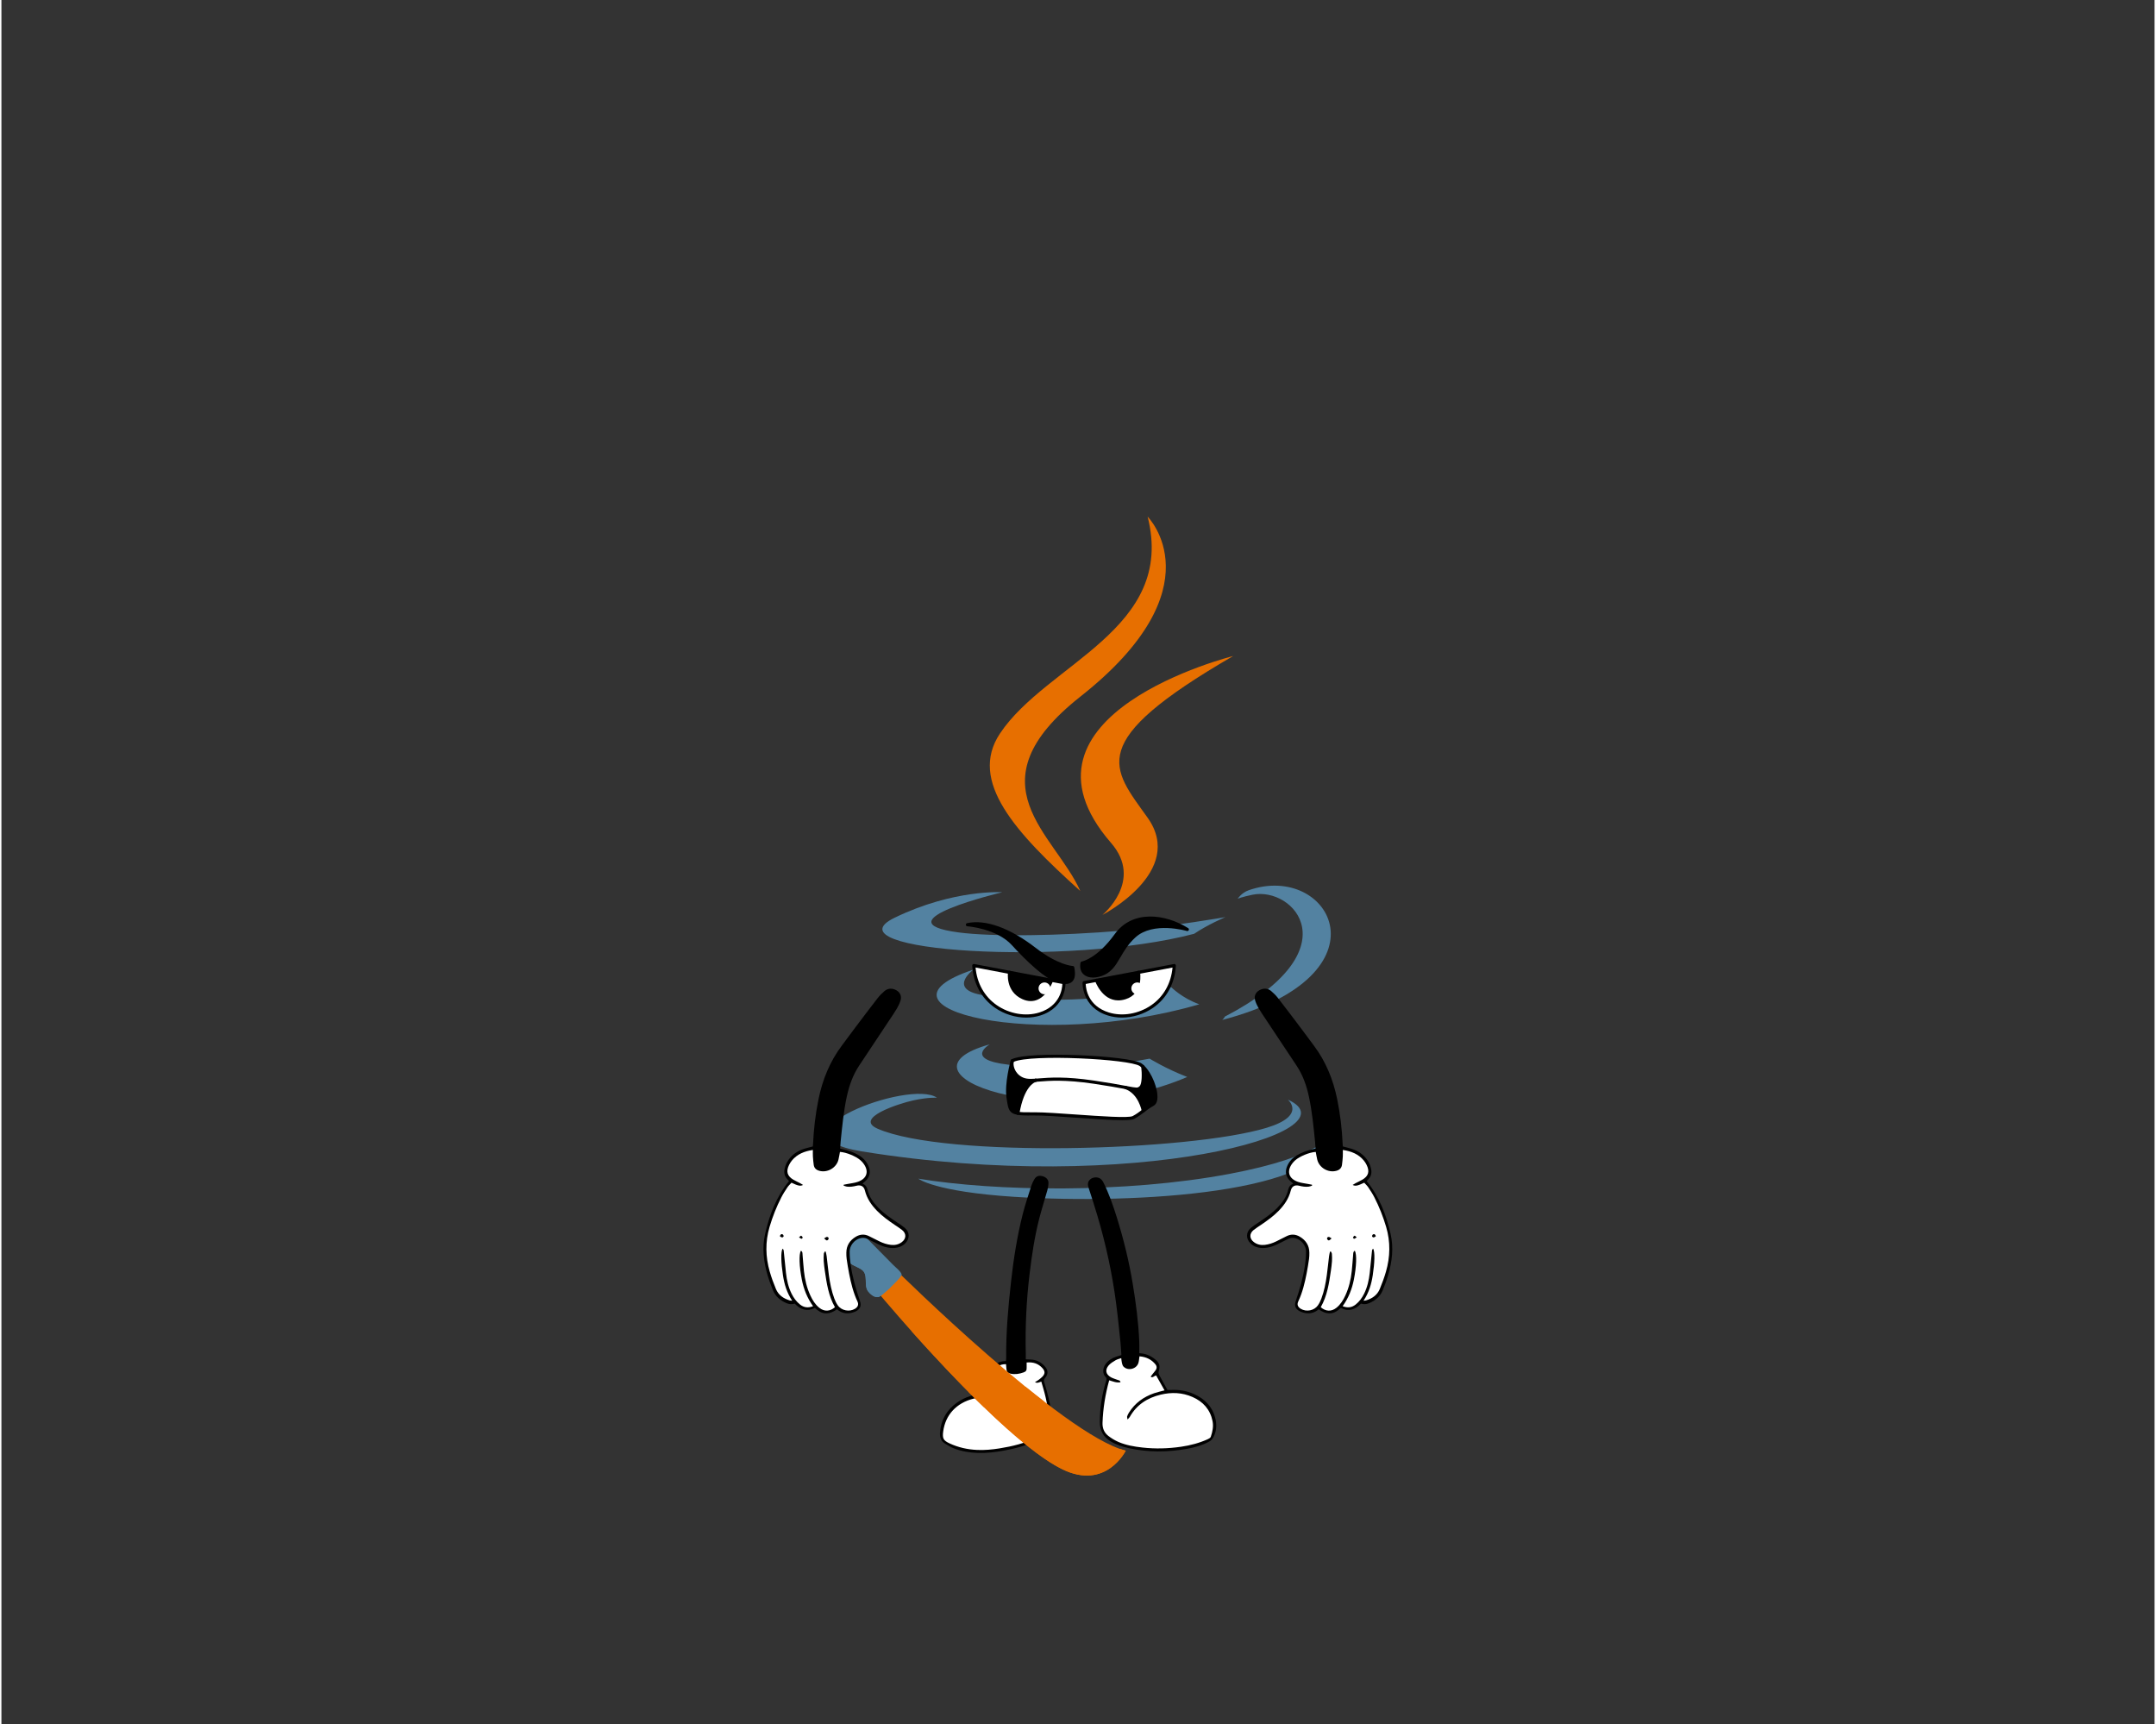 <svg xmlns="http://www.w3.org/2000/svg" xmlns:xlink="http://www.w3.org/1999/xlink" width="944" zoomAndPan="magnify" viewBox="0 0 708 567" height="755" preserveAspectRatio="xMidYMid meet" version="1.0"><rect x="0" y="0" width="708" height="567" fill="#333333" stroke="none"/><defs><clipPath id="d505a68e05"><path d="M 325 169.898 L 383 169.898 L 383 293 L 325 293 Z M 325 169.898 " clip-rule="nonzero"/></clipPath><clipPath id="7ca464a9c8"><path d="M 317.113 303 L 353 303 L 353 324 L 317.113 324 Z M 317.113 303 " clip-rule="nonzero"/></clipPath><clipPath id="d277eb4e8f"><path d="M 317.113 303 L 354 303 L 354 324 L 317.113 324 Z M 317.113 303 " clip-rule="nonzero"/></clipPath><clipPath id="47d1036222"><path d="M 354 301 L 390.535 301 L 390.535 322 L 354 322 Z M 354 301 " clip-rule="nonzero"/></clipPath><clipPath id="411965796d"><path d="M 330 346 L 381 346 L 381 368.738 L 330 368.738 Z M 330 346 " clip-rule="nonzero"/></clipPath><clipPath id="65847f96ac"><path d="M 308.363 386.41 L 399.766 386.41 L 399.766 477.812 L 308.363 477.812 Z M 308.363 386.41 " clip-rule="nonzero"/></clipPath><clipPath id="82364a685e"><path d="M 409.16 325 L 457.859 325 L 457.859 432 L 409.16 432 Z M 409.16 325 " clip-rule="nonzero"/></clipPath><clipPath id="efe1ce5ecd"><path d="M 288 417 L 370 417 L 370 486 L 288 486 Z M 288 417 " clip-rule="nonzero"/></clipPath><clipPath id="7febb47573"><path d="M 356.668 380.25 L 374.574 494.23 L 277.617 509.461 L 259.711 395.484 Z M 356.668 380.25 " clip-rule="nonzero"/></clipPath><clipPath id="07057a72e0"><path d="M 356.668 380.25 L 374.574 494.23 L 277.617 509.461 L 259.711 395.484 Z M 356.668 380.25 " clip-rule="nonzero"/></clipPath><clipPath id="25df139495"><path d="M 266 395 L 297 395 L 297 427 L 266 427 Z M 266 395 " clip-rule="nonzero"/></clipPath><clipPath id="9ce8e5b8ae"><path d="M 356.668 380.25 L 374.574 494.23 L 277.617 509.461 L 259.711 395.484 Z M 356.668 380.25 " clip-rule="nonzero"/></clipPath><clipPath id="99e3f58c64"><path d="M 356.668 380.25 L 374.574 494.23 L 277.617 509.461 L 259.711 395.484 Z M 356.668 380.25 " clip-rule="nonzero"/></clipPath><clipPath id="1c97153bd2"><path d="M 266 396 L 293 396 L 293 427 L 266 427 Z M 266 396 " clip-rule="nonzero"/></clipPath><clipPath id="bb15402b6d"><path d="M 356.668 380.25 L 374.574 494.23 L 277.617 509.461 L 259.711 395.484 Z M 356.668 380.25 " clip-rule="nonzero"/></clipPath><clipPath id="3351bfa368"><path d="M 356.668 380.25 L 374.574 494.23 L 277.617 509.461 L 259.711 395.484 Z M 356.668 380.25 " clip-rule="nonzero"/></clipPath><clipPath id="da62ded4dd"><path d="M 317 456 L 344 456 L 344 463 L 317 463 Z M 317 456 " clip-rule="nonzero"/></clipPath><clipPath id="086936a99e"><path d="M 356.668 380.25 L 374.574 494.23 L 277.617 509.461 L 259.711 395.484 Z M 356.668 380.25 " clip-rule="nonzero"/></clipPath><clipPath id="52d64b3ba0"><path d="M 356.668 380.25 L 374.574 494.23 L 277.617 509.461 L 259.711 395.484 Z M 356.668 380.25 " clip-rule="nonzero"/></clipPath><clipPath id="011d28b2c5"><path d="M 299 437 L 370 437 L 370 486 L 299 486 Z M 299 437 " clip-rule="nonzero"/></clipPath><clipPath id="d8602b30d6"><path d="M 356.668 380.25 L 374.574 494.23 L 277.617 509.461 L 259.711 395.484 Z M 356.668 380.25 " clip-rule="nonzero"/></clipPath><clipPath id="1f47687777"><path d="M 356.668 380.25 L 374.574 494.23 L 277.617 509.461 L 259.711 395.484 Z M 356.668 380.25 " clip-rule="nonzero"/></clipPath><clipPath id="1271ab6cbe"><path d="M 250.043 325 L 298.449 325 L 298.449 432 L 250.043 432 Z M 250.043 325 " clip-rule="nonzero"/></clipPath></defs><path fill="#5382a1" d="M 324.969 343.391 C 324.969 343.391 316.391 348.379 331.074 350.07 C 348.867 352.094 357.953 351.805 377.559 348.094 C 377.559 348.094 382.711 351.324 389.914 354.121 C 345.969 372.949 290.453 353.031 324.969 343.391 " fill-opacity="1" fill-rule="nonzero"/><path fill="#5382a1" d="M 319.598 318.828 C 319.598 318.828 309.977 325.949 324.672 327.469 C 343.672 329.426 358.68 329.586 384.648 324.586 C 384.648 324.586 388.242 328.23 393.891 330.215 C 340.754 345.742 281.574 331.445 319.598 318.828 " fill-opacity="1" fill-rule="nonzero"/><path fill="#e76f00" d="M 364.867 277.156 C 375.699 289.621 362.023 300.836 362.023 300.836 C 362.023 300.836 389.523 286.648 376.895 268.879 C 365.098 252.316 356.055 244.086 405.02 215.707 C 405.02 215.707 328.164 234.887 364.867 277.156 " fill-opacity="1" fill-rule="nonzero"/><path fill="#5382a1" d="M 422.992 361.559 C 422.992 361.559 429.34 366.789 416.004 370.836 C 390.633 378.516 310.418 380.836 288.137 371.141 C 280.129 367.66 295.152 362.828 299.875 361.809 C 304.805 360.742 307.621 360.945 307.621 360.945 C 298.711 354.668 250.043 373.254 282.898 378.582 C 372.5 393.098 446.234 372.039 422.988 361.559 " fill-opacity="1" fill-rule="nonzero"/><path fill="#5382a1" d="M 329.094 293.379 C 329.094 293.379 288.293 303.062 314.645 306.578 C 325.773 308.07 347.957 307.734 368.613 306 C 385.5 304.578 402.457 301.551 402.457 301.551 C 402.457 301.551 396.504 304.102 392.195 307.039 C 350.758 317.934 270.719 312.867 293.762 301.727 C 313.25 292.312 329.094 293.379 329.094 293.379 " fill-opacity="1" fill-rule="nonzero"/><path fill="#5382a1" d="M 402.289 334.266 C 444.406 312.391 424.926 291.371 411.336 294.203 C 408.008 294.898 406.52 295.496 406.52 295.496 C 406.52 295.496 407.754 293.559 410.121 292.723 C 437.012 283.277 457.695 320.59 401.438 335.367 C 401.438 335.367 402.094 334.785 402.289 334.266 " fill-opacity="1" fill-rule="nonzero"/><g clip-path="url(#d505a68e05)"><path fill="#e76f00" d="M 376.895 169.879 C 376.895 169.879 400.223 193.199 354.77 229.059 C 318.324 257.824 346.461 274.227 354.754 292.969 C 333.48 273.785 317.867 256.895 328.344 241.18 C 343.719 218.109 386.305 206.922 376.895 169.879 " fill-opacity="1" fill-rule="nonzero"/></g><path fill="#5382a1" d="M 333.234 393.539 C 373.664 396.125 435.742 392.105 437.211 372.988 C 437.211 372.988 434.383 380.23 403.801 385.984 C 369.293 392.477 326.734 391.723 301.496 387.559 C 301.496 387.559 306.66 391.832 333.23 393.543 " fill-opacity="1" fill-rule="nonzero"/><g clip-path="url(#7ca464a9c8)"><path fill="#000000" d="M 317.648 304.055 C 317.648 304.055 327.445 304.703 332.668 310.445 C 337.895 316.188 344.293 322.16 348.273 322.891 C 352.262 323.625 352.914 321.535 352.262 318.145 C 352.262 318.145 347.43 318.012 339.852 312.141 C 332.277 306.27 324.18 302.617 317.648 304.055 " fill-opacity="1" fill-rule="nonzero"/></g><g clip-path="url(#d277eb4e8f)"><path fill="#000000" d="M 349.711 323.559 C 349.25 323.559 348.742 323.508 348.18 323.406 C 343.559 322.555 336.234 315.141 332.281 310.797 C 327.266 305.281 317.711 304.578 317.617 304.574 C 317.355 304.555 317.148 304.352 317.129 304.09 C 317.109 303.832 317.281 303.598 317.535 303.543 C 323.609 302.211 331.641 305.117 340.172 311.73 C 347.488 317.398 352.227 317.621 352.273 317.621 C 352.52 317.629 352.727 317.805 352.773 318.047 C 353.219 320.352 353.016 321.836 352.145 322.715 C 351.582 323.281 350.781 323.559 349.711 323.559 Z M 322.699 304.406 C 325.973 305.258 330.16 306.914 333.055 310.094 C 339.633 317.32 345.215 321.797 348.371 322.379 C 349.852 322.652 350.871 322.516 351.402 321.98 C 351.961 321.418 352.098 320.316 351.816 318.629 C 350.453 318.457 345.965 317.543 339.531 312.555 C 333.434 307.828 327.633 305.039 322.699 304.406 " fill-opacity="1" fill-rule="nonzero"/></g><path fill="#000000" d="M 389.945 305.617 C 389.945 305.617 378.672 302.227 372.531 307.836 C 366.801 313.074 367.027 318.797 361.246 320.535 C 357.367 321.703 354.684 320.051 355.336 316.656 C 355.336 316.656 360.426 315.875 366.504 307.453 C 372.531 299.094 383.473 301.574 389.945 305.617 " fill-opacity="1" fill-rule="nonzero"/><g clip-path="url(#47d1036222)"><path fill="#000000" d="M 358.922 321.43 C 357.676 321.43 356.613 321.082 355.859 320.402 C 354.883 319.523 354.516 318.156 354.824 316.559 C 354.863 316.344 355.039 316.176 355.258 316.145 C 355.305 316.133 360.234 315.25 366.078 307.148 C 371.906 299.066 382.68 300.461 390.223 305.176 C 390.445 305.316 390.531 305.594 390.422 305.832 C 390.312 306.074 390.043 306.191 389.797 306.117 C 389.688 306.086 378.73 302.879 372.883 308.223 C 370.488 310.41 369.145 312.711 367.961 314.742 C 366.316 317.551 364.898 319.98 361.398 321.035 C 360.52 321.301 359.688 321.43 358.922 321.43 Z M 355.797 317.09 C 355.656 318.176 355.918 319.051 356.559 319.629 C 357.496 320.473 359.148 320.621 361.094 320.035 C 364.207 319.102 365.465 316.945 367.059 314.215 C 368.281 312.121 369.668 309.746 372.18 307.449 C 376.262 303.719 382.402 303.793 386.336 304.34 C 380.59 301.898 372.051 300.656 366.926 307.758 C 361.66 315.051 357.117 316.738 355.797 317.09 " fill-opacity="1" fill-rule="nonzero"/></g><path fill="#ffffff" d="M 373.883 319.719 L 385.66 317.496 C 384.875 330.805 372.336 336.023 363.977 333.402 C 355.621 330.793 356.016 323.102 356.016 323.102 L 360.102 322.328 C 360.102 322.328 362.715 330.148 369.461 328.059 C 375.148 326.305 373.883 319.719 373.883 319.719 " fill-opacity="1" fill-rule="nonzero"/><path fill="#000000" d="M 373.883 319.719 C 373.883 319.719 375.148 326.305 369.461 328.059 C 362.715 330.148 360.102 322.328 360.102 322.328 L 373.883 319.719 " fill-opacity="1" fill-rule="nonzero"/><path fill="#ffffff" d="M 349.379 323.102 C 349.379 323.102 349.777 330.805 341.422 333.414 C 333.062 336.023 320.523 330.805 319.738 317.484 L 331.516 319.719 C 331.516 319.719 330.512 325.629 335.934 328.059 C 342.34 330.93 345.305 322.328 345.305 322.328 L 349.379 323.102 " fill-opacity="1" fill-rule="nonzero"/><path fill="#000000" d="M 331.516 319.719 L 345.305 322.328 C 345.305 322.328 342.34 330.93 335.934 328.059 C 330.512 325.629 331.516 319.719 331.516 319.719 " fill-opacity="1" fill-rule="nonzero"/><path fill="#000000" d="M 336.957 334.594 C 333.422 334.594 329.762 333.48 326.715 331.375 C 322.223 328.277 319.562 323.355 319.219 317.516 C 319.211 317.355 319.273 317.199 319.395 317.094 C 319.516 316.988 319.68 316.945 319.836 316.973 L 345.402 321.816 L 349.48 322.59 C 349.715 322.633 349.891 322.836 349.902 323.074 C 349.906 323.156 350.223 331.215 341.574 333.914 C 340.105 334.371 338.543 334.594 336.957 334.594 Z M 320.312 318.125 C 320.793 323.344 323.258 327.723 327.305 330.52 C 331.465 333.387 336.812 334.305 341.262 332.918 C 348.137 330.77 348.809 325.113 348.859 323.531 L 320.312 318.125 " fill-opacity="1" fill-rule="nonzero"/><path fill="#000000" d="M 338.473 329.168 C 337.582 329.168 336.66 328.957 335.719 328.535 C 329.996 325.969 330.988 319.695 331 319.633 C 331.047 319.348 331.309 319.16 331.602 319.203 C 331.883 319.254 332.074 319.523 332.031 319.805 C 331.992 320.031 331.172 325.352 336.148 327.582 C 337.613 328.242 339.008 328.297 340.281 327.746 C 343.297 326.445 344.797 322.199 344.812 322.16 C 344.906 321.887 345.207 321.742 345.477 321.836 C 345.75 321.93 345.895 322.227 345.801 322.5 C 345.734 322.691 344.141 327.215 340.699 328.703 C 339.98 329.012 339.238 329.168 338.473 329.168 " fill-opacity="1" fill-rule="nonzero"/><path fill="#000000" d="M 368.453 334.59 C 366.863 334.59 365.297 334.363 363.82 333.902 C 355.176 331.203 355.488 323.156 355.496 323.074 C 355.508 322.836 355.68 322.633 355.918 322.59 L 385.562 316.984 C 385.719 316.953 385.883 316.996 386.004 317.105 C 386.125 317.211 386.188 317.367 386.18 317.527 C 385.836 323.363 383.172 328.281 378.68 331.379 C 375.637 333.477 371.984 334.59 368.453 334.59 Z M 356.535 323.535 C 356.59 325.113 357.262 330.758 364.133 332.906 C 368.582 334.301 373.93 333.387 378.09 330.52 C 382.137 327.73 384.605 323.348 385.086 318.137 L 360.199 322.84 L 356.535 323.535 " fill-opacity="1" fill-rule="nonzero"/><path fill="#000000" d="M 367.246 328.938 C 361.828 328.938 359.629 322.566 359.605 322.496 C 359.516 322.223 359.664 321.926 359.934 321.836 C 360.211 321.742 360.504 321.891 360.598 322.164 C 360.695 322.461 363.137 329.465 369.309 327.559 C 374.484 325.965 373.418 320.07 373.371 319.816 C 373.316 319.535 373.504 319.262 373.785 319.207 C 374.062 319.152 374.344 319.34 374.395 319.621 C 374.41 319.691 375.676 326.688 369.617 328.559 C 368.766 328.82 367.977 328.938 367.246 328.938 " fill-opacity="1" fill-rule="nonzero"/><path fill="#ffffff" d="M 375.301 350.672 C 375.301 350.672 376.012 356.34 374.57 357.57 C 373.652 358.355 373.379 358.27 369.605 357.559 C 367.484 357.164 364.246 356.57 359.168 355.816 C 348.719 354.273 343.496 354.949 340.109 355.191 C 340.109 355.191 340.09 355.191 340.059 355.199 C 338.898 355.273 337.957 355.305 337.09 355.168 C 333.695 354.648 331.785 351.309 332.391 348.781 C 337.613 346.039 370.914 347.602 374.57 350.074 C 374.82 350.242 375.062 350.441 375.301 350.672 " fill-opacity="1" fill-rule="nonzero"/><path fill="#ffffff" d="M 375.48 365.254 C 374.477 366.016 373.516 366.754 372.23 367.434 C 369.742 368.738 346.883 366.129 339.18 366.254 C 336.914 366.297 335.348 366.254 334.227 366.055 C 335.836 356.578 339.598 355.328 340.059 355.199 C 340.09 355.191 340.109 355.191 340.109 355.191 C 343.496 354.949 348.719 354.273 359.168 355.816 C 364.246 356.57 367.484 357.164 369.605 357.559 L 369.605 357.57 C 374.445 359.223 375.48 365.254 375.48 365.254 " fill-opacity="1" fill-rule="nonzero"/><path fill="#000000" d="M 375.301 350.672 C 378.605 353.75 381.059 361.789 378.625 363.125 C 377.359 363.824 376.41 364.543 375.48 365.254 C 375.48 365.254 374.445 359.223 369.605 357.57 L 369.605 357.559 C 373.379 358.27 373.652 358.355 374.57 357.57 C 376.012 356.34 375.301 350.672 375.301 350.672 " fill-opacity="1" fill-rule="nonzero"/><path fill="#000000" d="M 337.09 355.168 C 337.957 355.305 338.898 355.273 340.059 355.199 C 339.598 355.328 335.836 356.578 334.227 366.055 C 331.543 365.586 331.523 364.23 331.023 360.91 C 330.301 356.215 332.391 348.781 332.391 348.781 C 331.785 351.309 333.695 354.648 337.09 355.168 " fill-opacity="1" fill-rule="nonzero"/><g clip-path="url(#411965796d)"><path fill="#000000" d="M 368.527 368.32 C 365.184 368.32 360.008 367.98 353.473 367.52 C 347.707 367.109 342.266 366.727 339.188 366.777 C 336.688 366.82 335.223 366.762 334.137 366.57 C 331.254 366.066 331.02 364.48 330.598 361.598 L 330.504 360.988 C 329.773 356.238 331.801 348.949 331.887 348.641 C 331.926 348.504 332.02 348.387 332.148 348.32 C 337.637 345.434 371.121 347.113 374.863 349.645 C 375.125 349.82 375.387 350.031 375.664 350.297 C 378.289 352.742 380.48 358.266 380.082 361.441 C 379.922 362.75 379.336 363.328 378.875 363.582 C 377.617 364.277 376.648 365.016 375.797 365.668 L 375.695 365.746 C 374.738 366.473 373.754 367.219 372.473 367.895 C 371.906 368.195 370.551 368.32 368.527 368.32 Z M 339.758 365.727 C 342.945 365.727 348.105 366.094 353.547 366.477 C 361.16 367.012 370.629 367.684 371.984 366.973 C 373.191 366.336 374.098 365.645 375.062 364.914 L 375.164 364.836 C 376.043 364.164 377.043 363.402 378.371 362.668 C 378.82 362.422 378.988 361.793 379.047 361.312 C 379.402 358.457 377.336 353.281 374.945 351.051 C 374.711 350.828 374.496 350.652 374.281 350.512 C 370.926 348.238 338.641 346.543 332.832 349.148 C 332.496 350.414 330.91 356.75 331.539 360.832 L 331.629 361.445 C 332.051 364.305 332.18 365.168 334.316 365.543 C 335.32 365.723 336.77 365.777 339.172 365.73 C 339.359 365.73 339.555 365.727 339.758 365.727 " fill-opacity="1" fill-rule="nonzero"/></g><path fill="#000000" d="M 373.242 358.648 C 372.559 358.648 371.574 358.461 369.871 358.141 L 369.512 358.074 C 366.871 357.582 363.785 357.027 359.094 356.332 C 349.746 354.953 344.617 355.359 341.223 355.629 L 340.148 355.711 C 339.883 355.734 339.609 355.516 339.59 355.227 C 339.57 354.941 339.785 354.691 340.074 354.672 L 341.141 354.586 C 344.578 354.312 349.781 353.902 359.246 355.301 C 363.957 355.996 367.055 356.551 369.703 357.047 L 370.066 357.117 C 373.531 357.77 373.559 357.746 374.23 357.176 C 375.074 356.453 375.062 352.973 374.785 350.734 C 374.746 350.449 374.949 350.188 375.238 350.152 C 375.516 350.117 375.785 350.32 375.82 350.605 C 375.945 351.602 376.484 356.621 374.91 357.969 C 374.355 358.441 373.965 358.648 373.242 358.648 " fill-opacity="1" fill-rule="nonzero"/><path fill="#000000" d="M 338.457 355.785 C 337.934 355.785 337.465 355.758 337.012 355.688 C 335.277 355.418 333.777 354.461 332.789 352.992 C 331.891 351.656 331.551 350.035 331.883 348.66 C 331.949 348.383 332.227 348.207 332.512 348.277 C 332.793 348.344 332.965 348.625 332.898 348.906 C 332.637 350 332.918 351.312 333.656 352.41 C 334.48 353.637 335.73 354.434 337.172 354.652 C 337.957 354.777 338.812 354.758 340.027 354.68 C 340.336 354.664 340.562 354.883 340.578 355.168 C 340.598 355.457 340.379 355.703 340.094 355.723 C 339.473 355.762 338.941 355.785 338.457 355.785 " fill-opacity="1" fill-rule="nonzero"/><path fill="#000000" d="M 334.23 366.578 C 334.199 366.578 334.172 366.574 334.141 366.57 C 333.855 366.523 333.664 366.254 333.715 365.969 C 335.336 356.414 339.168 354.902 339.922 354.699 C 339.965 354.684 340.062 354.672 340.109 354.672 C 340.398 354.672 340.633 354.902 340.633 355.191 C 340.633 355.453 340.438 355.672 340.188 355.707 C 339.621 355.879 336.25 357.254 334.742 366.145 C 334.699 366.398 334.48 366.578 334.23 366.578 " fill-opacity="1" fill-rule="nonzero"/><path fill="#000000" d="M 375.48 365.773 C 375.23 365.773 375.008 365.594 374.965 365.34 C 374.953 365.285 373.918 359.594 369.438 358.066 C 369.164 357.973 369.02 357.676 369.109 357.402 C 369.207 357.129 369.504 356.984 369.777 357.078 C 374.848 358.805 375.949 364.906 375.996 365.164 C 376.043 365.449 375.852 365.719 375.566 365.766 C 375.539 365.773 375.508 365.773 375.48 365.773 " fill-opacity="1" fill-rule="nonzero"/><path fill="#ffffff" d="M 344.93 324.988 C 344.93 326.062 344.055 326.934 342.98 326.934 C 341.902 326.934 341.027 326.062 341.027 324.988 C 341.027 323.91 341.902 323.039 342.98 323.039 C 344.055 323.039 344.93 323.91 344.93 324.988 " fill-opacity="1" fill-rule="nonzero"/><path fill="#ffffff" d="M 375.441 324.988 C 375.441 326.062 374.57 326.934 373.492 326.934 C 372.414 326.934 371.539 326.062 371.539 324.988 C 371.539 323.91 372.414 323.039 373.492 323.039 C 374.57 323.039 375.441 323.91 375.441 324.988 " fill-opacity="1" fill-rule="nonzero"/><g clip-path="url(#65847f96ac)"><path fill="#000000" d="M 398.5 472.594 C 398.16 473.23 397.734 473.68 397.105 474.023 C 394.816 475.266 392.336 475.941 389.809 476.391 C 383.453 477.523 377.102 477.574 370.773 476.188 C 368.676 475.73 366.645 475.07 364.781 473.961 C 362.359 472.52 361.184 470.445 361.18 467.629 C 361.172 462.988 361.887 458.469 363.258 454.043 C 363.406 453.562 363.496 453.184 363.082 452.773 C 362 451.723 362.094 449.871 363.066 448.531 C 363.953 447.301 365.176 446.559 366.59 446.078 C 367.109 445.898 367.645 445.75 368.266 445.559 C 368.16 444.094 368.105 442.66 367.953 441.23 C 367.496 436.91 367.07 432.582 366.5 428.273 C 365.223 418.629 363.164 409.141 360.402 399.812 C 359.484 396.707 358.492 393.625 357.484 390.547 C 357.133 389.469 357.152 388.535 358.055 387.758 C 358.867 387.055 360.383 386.898 361.309 387.527 C 361.742 387.816 362.105 388.301 362.344 388.777 C 364.16 392.41 365.492 396.23 366.703 400.098 C 368.973 407.348 370.781 414.707 372.012 422.195 C 373.035 428.422 373.867 434.676 374.141 440.984 C 374.199 442.258 374.152 443.535 374.152 444.945 C 376.129 445.023 377.758 445.719 379.207 446.844 C 380.852 448.117 381.086 449.023 380.5 451.047 C 380.402 451.383 380.578 451.863 380.758 452.207 C 381.594 453.793 382.477 455.344 383.41 457.031 C 383.766 457.031 384.27 457.051 384.773 457.023 C 387.301 456.906 389.738 457.328 392.043 458.336 C 395.848 459.996 398.414 462.766 399.27 466.883 C 399.66 468.836 399.48 470.766 398.5 472.594 Z M 342.934 454.641 C 342.766 454.086 342.676 453.672 343.133 453.141 C 344.316 451.766 344.238 450.496 342.988 449.152 C 341.773 447.848 340.281 447.086 338.461 447.035 C 337.961 447.02 337.469 446.988 336.832 446.957 C 336.832 446.293 336.84 445.746 336.832 445.199 C 336.617 436.402 337.027 427.641 338.078 418.906 C 338.809 412.809 339.711 406.742 341.227 400.785 C 342.039 397.609 343.055 394.488 343.934 391.324 C 344.156 390.516 344.289 389.652 344.281 388.824 C 344.266 387.801 343.418 387.012 342.312 386.734 C 341.117 386.434 340.258 386.723 339.656 387.734 C 339.266 388.391 338.914 389.094 338.684 389.812 C 337.707 392.898 336.656 395.969 335.859 399.098 C 333.957 406.582 332.773 414.207 331.93 421.879 C 331.031 430.059 330.301 438.25 330.383 446.492 C 330.391 446.824 330.336 447.156 330.305 447.539 C 328.52 447.477 327.121 448.281 325.832 449.305 C 324.367 450.457 323.43 452.949 325.641 454.684 C 325.703 454.734 325.75 454.812 325.93 455.039 C 325.543 455.762 325.125 456.453 324.789 457.18 C 324.469 457.875 323.98 458.129 323.207 458.188 C 319.996 458.43 316.949 459.258 314.289 461.133 C 310.867 463.535 308.953 466.832 308.625 471 C 308.512 472.488 308.879 473.82 310.246 474.652 C 311.188 475.23 312.141 475.828 313.168 476.23 C 315.699 477.219 318.367 477.652 321.082 477.734 C 323.969 477.828 326.816 477.484 329.652 476.969 C 333.586 476.254 337.43 475.215 341.016 473.414 C 342.078 472.883 343.059 472.176 344.031 471.484 C 344.883 470.875 345.293 469.984 345.293 468.941 C 345.293 467.621 345.324 466.293 345.215 464.98 C 344.902 461.441 343.98 458.027 342.934 454.641 Z M 342.934 454.641 " fill-opacity="1" fill-rule="nonzero"/></g><path fill="#ffffff" d="M 364.258 453.852 C 365.539 454.234 366.672 454.762 367.977 454.488 C 367.875 453.852 367.426 453.879 367.102 453.75 C 366.352 453.449 365.547 453.25 364.84 452.863 C 363.133 451.926 362.82 450.414 364.098 448.938 C 364.695 448.25 365.535 447.75 366.328 447.277 C 366.871 446.957 367.52 446.816 368.215 446.566 C 368.301 447.184 368.332 447.727 368.461 448.242 C 368.562 448.637 368.703 449.094 368.977 449.367 C 370.477 450.867 373.297 450.133 373.875 448.102 C 374.059 447.461 374.094 446.777 374.215 445.977 C 376.398 446.148 378.18 446.992 379.52 448.68 C 379.949 449.223 379.977 449.887 379.57 450.473 C 379.207 450.996 378.777 451.477 378.387 451.977 C 378.223 452.191 378.07 452.418 377.883 452.676 C 378.684 453.188 379.012 452.316 379.711 452.285 C 380.59 453.844 381.496 455.461 382.457 457.164 C 381.246 457.488 380.125 457.727 379.051 458.098 C 375.586 459.297 372.746 461.32 370.777 464.453 C 370.527 464.852 370.305 465.273 370.16 465.711 C 370.086 465.934 370.211 466.219 370.285 466.742 C 370.652 466.332 370.883 466.156 371.012 465.922 C 373.266 461.906 376.785 459.629 381.195 458.574 C 384.766 457.715 388.27 457.859 391.645 459.34 C 395.152 460.879 397.473 463.461 398.242 467.281 C 398.594 469.051 398.227 470.762 397.664 472.426 C 397.555 472.754 397.094 473.027 396.734 473.191 C 393.914 474.48 390.938 475.258 387.875 475.703 C 383.656 476.316 379.422 476.438 375.18 475.961 C 372.492 475.66 369.824 475.207 367.324 474.137 C 366.129 473.613 364.965 472.918 363.938 472.109 C 362.602 471.055 362.004 469.609 362.062 467.848 C 362.23 463.145 362.961 458.535 364.258 453.852 Z M 336.914 464.871 C 332.168 459.84 326.387 458.219 319.711 459.871 C 313.992 461.285 310.383 465.273 309.672 470.699 C 309.379 472.961 309.715 473.645 311.793 474.609 C 314.656 475.941 317.699 476.617 320.855 476.75 C 323.305 476.859 325.738 476.633 328.152 476.25 C 332.398 475.578 336.547 474.555 340.43 472.672 C 341.535 472.133 342.551 471.406 343.574 470.715 C 344.336 470.199 344.566 469.453 344.543 468.508 C 344.445 464.434 343.73 460.465 342.598 456.562 C 342.379 455.805 342.156 455.043 341.934 454.285 C 340.594 454.766 340.594 454.766 339.836 454.477 C 340.293 454.195 340.691 453.977 341.055 453.707 C 341.465 453.402 341.875 453.086 342.234 452.723 C 343.184 451.77 343.234 450.922 342.355 449.914 C 340.988 448.348 339.23 447.793 337.109 448 C 337.109 448.562 337.098 449.055 337.117 449.551 C 337.156 450.594 336.965 450.965 336.02 451.289 C 334.672 451.758 333.289 451.992 331.852 451.676 C 330.879 451.465 330.566 451.148 330.461 450.145 C 330.41 449.609 330.375 449.07 330.332 448.562 C 328.512 448.426 326.191 449.727 325.535 451.164 C 325.023 452.289 325.277 453.25 326.32 453.949 C 326.668 454.188 327.066 454.41 327.473 454.492 C 328.434 454.684 329.414 454.777 330.383 454.922 C 330.602 454.953 330.816 455.027 331.027 455.086 C 329.664 455.961 328.246 455.664 326.84 455.438 C 326.355 456.328 325.906 457.168 325.391 458.109 C 325.828 458.191 326.113 458.273 326.398 458.301 C 328.164 458.465 329.844 458.953 331.469 459.629 C 333.895 460.637 335.93 462.156 337.5 464.258 C 337.812 464.668 338.293 465.062 337.914 465.902 C 337.531 465.5 337.219 465.191 336.914 464.871 Z M 336.914 464.871 " fill-opacity="1" fill-rule="nonzero"/><path fill="#000000" d="M 373.402 442.246 C 373.305 443.898 373.254 445.555 373.102 447.203 C 372.98 448.562 372.359 449.117 371.184 449.145 C 369.785 449.168 369.344 448.773 369.266 447.379 C 368.941 441.34 368.523 435.309 367.688 429.316 C 366.18 418.457 363.922 407.766 360.656 397.289 C 359.934 394.973 359.188 392.66 358.348 390.387 C 357.938 389.277 358.336 388.68 359.012 388.348 C 359.824 387.953 361.129 388.25 361.527 388.992 C 361.953 389.777 362.301 390.609 362.641 391.434 C 365.688 398.961 367.855 406.742 369.562 414.668 C 371.238 422.426 372.324 430.258 372.949 438.168 C 373.055 439.523 373.164 440.887 373.281 442.242 C 373.32 442.238 373.363 442.242 373.402 442.246 Z M 336.312 449.246 C 336.16 446.441 335.898 443.629 335.875 440.824 C 335.82 432.246 336.41 423.703 337.582 415.199 C 338.441 408.988 339.508 402.816 341.254 396.789 C 341.902 394.539 342.75 392.348 343.5 390.129 C 343.844 389.117 343.297 388.082 342.246 387.672 C 341.336 387.324 340.312 387.508 340.086 388.73 C 340.051 388.938 339.945 389.133 339.871 389.336 C 337.73 395.242 336.184 401.301 335.039 407.469 C 333.707 414.688 332.793 421.949 332.133 429.258 C 331.574 435.504 331.168 441.758 331.184 448.031 C 331.184 448.582 331.18 449.137 331.211 449.691 C 331.266 450.562 331.402 450.723 332.262 450.84 C 333.664 451.031 334.984 450.758 336.352 450.102 C 336.34 449.746 336.328 449.496 336.312 449.246 Z M 336.312 449.246 " fill-opacity="1" fill-rule="nonzero"/><g clip-path="url(#82364a685e)"><path fill="#000000" d="M 455.977 419.293 C 455.484 420.969 454.867 422.609 454.211 424.23 C 453.367 426.324 451.742 427.648 449.707 428.504 C 448.84 428.867 447.949 428.926 447.043 428.645 C 445.172 430.621 443.043 431.355 440.43 430.09 C 439.41 430.938 438.363 431.797 436.879 431.832 C 435.477 431.867 434.293 431.352 433.152 430.496 C 431.938 431.555 430.508 432 428.938 431.77 C 428.207 431.66 427.449 431.441 426.801 431.086 C 425.469 430.359 425.082 429.266 425.59 427.812 C 426.926 423.961 428.027 420.051 428.637 416.016 C 428.863 414.52 428.996 412.992 428.988 411.48 C 428.98 409.574 427.453 407.699 425.637 407.168 C 424.773 406.918 423.91 406.961 423.086 407.371 C 421.898 407.965 420.719 408.578 419.523 409.148 C 417.824 409.961 416.059 410.484 414.148 410.332 C 412.812 410.227 411.637 409.754 410.688 408.797 C 409.141 407.238 409.215 405.09 410.902 403.699 C 411.691 403.047 412.559 402.496 413.41 401.926 C 415.594 400.473 417.746 398.984 419.59 397.094 C 421.262 395.379 422.613 393.48 423.145 391.09 C 423.34 390.215 423.82 389.57 424.773 389.184 C 424.457 388.91 424.207 388.699 423.961 388.484 C 422.344 387.082 421.945 385.312 422.824 383.344 C 423.496 381.832 424.582 380.691 425.996 379.859 C 427.613 378.91 429.348 378.281 431.176 377.887 C 431.469 377.82 431.758 377.754 432.121 377.676 C 432.062 376.879 432.027 376.129 431.949 375.379 C 431.441 370.422 430.98 365.461 429.93 360.578 C 429.148 356.938 427.93 353.484 425.855 350.367 C 422.508 345.336 419.164 340.301 415.82 335.266 C 415.02 334.062 414.195 332.875 413.465 331.629 C 412.988 330.816 412.57 329.945 412.277 329.051 C 411.68 327.227 412.727 325.855 414.297 325.301 C 415.461 324.891 416.59 325.09 417.512 325.859 C 418.348 326.562 419.133 327.359 419.805 328.223 C 422.301 331.434 424.746 334.684 427.195 337.93 C 428.664 339.871 430.094 341.836 431.551 343.785 C 435.5 349.043 437.906 354.98 439.223 361.406 C 440.23 366.301 440.805 371.242 441.027 376.23 C 441.039 376.457 441.066 376.68 441.094 376.965 C 442.008 377.207 442.926 377.422 443.828 377.695 C 446.246 378.422 448.191 379.816 449.492 381.996 C 449.93 382.727 450.207 383.594 450.387 384.434 C 450.676 385.785 450.301 386.996 449.27 387.965 C 449.133 388.094 449.02 388.238 448.926 388.344 C 453.078 393.496 455.367 399.449 456.797 405.766 C 457.828 410.328 457.277 414.855 455.977 419.293 Z M 455.977 419.293 " fill-opacity="1" fill-rule="nonzero"/></g><path fill="#ffffff" d="M 433.82 429.82 C 435.938 426.105 436.555 421.961 437.156 417.82 C 437.312 416.766 437.445 415.707 437.516 414.648 C 437.57 413.855 437.531 413.055 437.48 412.258 C 437.465 412.004 437.273 411.758 437.16 411.512 C 437.062 411.52 436.969 411.523 436.871 411.527 C 436.762 412.023 436.617 412.512 436.559 413.008 C 436.301 415.082 436.109 417.168 435.824 419.246 C 435.457 421.883 434.965 424.5 434.016 427.004 C 433.723 427.781 433.352 428.551 432.875 429.227 C 431.656 430.957 429.074 431.441 427.262 430.348 C 426.262 429.746 425.953 428.941 426.418 427.949 C 427.809 425 428.562 421.859 429.184 418.688 C 429.492 417.121 429.738 415.543 429.969 413.961 C 430.066 413.289 430.078 412.594 430.074 411.914 C 430.066 409.566 428.965 407.855 426.996 406.668 C 425.602 405.828 424.145 405.703 422.66 406.434 C 421.504 407.004 420.355 407.594 419.203 408.168 C 418.008 408.758 416.75 409.172 415.418 409.328 C 414.129 409.477 412.922 409.219 411.863 408.438 C 410.332 407.312 410.285 405.582 411.77 404.418 C 412.543 403.805 413.387 403.285 414.199 402.73 C 416.246 401.34 418.25 399.906 419.984 398.129 C 421.844 396.223 423.312 394.098 423.969 391.457 C 424.316 390.066 425.305 389.512 426.73 389.879 C 427.773 390.145 428.812 390.305 429.879 390.176 C 430.25 390.133 430.609 389.957 430.973 389.84 C 430.961 389.742 430.957 389.645 430.945 389.547 C 430.559 389.473 430.172 389.406 429.789 389.324 C 428.641 389.094 427.449 388.988 426.352 388.613 C 423.184 387.527 422.508 384.984 424.605 382.371 C 424.844 382.078 425.109 381.797 425.391 381.547 C 426.863 380.215 430.109 378.871 432.18 378.762 C 432.34 379.602 432.465 380.461 432.668 381.301 C 433.332 383.992 436.289 385.699 438.949 384.973 C 439.965 384.699 440.641 384.105 440.797 383.047 C 440.934 382.109 441.016 381.164 441.074 380.223 C 441.113 379.547 441.082 378.867 441.082 378.113 C 443.852 378.527 446.23 379.465 447.992 381.605 C 448.352 382.043 448.66 382.535 448.91 383.043 C 449.973 385.215 449.508 386.746 447.43 387.934 C 446.738 388.328 446.012 388.656 445.305 389.023 C 444.992 389.191 444.691 389.391 444.312 389.613 C 445.16 390.086 445.961 389.914 448.117 388.883 C 448.535 389.355 449.051 389.816 449.422 390.367 C 450.141 391.438 450.855 392.527 451.441 393.672 C 453.039 396.789 454.324 400.039 455.32 403.402 C 456.77 408.324 456.672 413.254 455.258 418.148 C 454.703 420.082 454 421.973 453.23 423.832 C 452.402 425.824 450.77 426.961 448.746 427.566 C 448.535 427.629 448.312 427.633 447.879 427.695 C 449.648 425.047 450.477 422.25 450.922 419.297 C 451.551 415.137 451.664 411.762 451.074 410.586 C 450.625 410.828 450.672 411.27 450.633 411.652 C 450.395 413.961 450.188 416.273 449.926 418.578 C 449.656 420.93 449.148 423.227 448.086 425.371 C 447.402 426.754 446.512 427.98 445.301 428.941 C 444.051 429.934 442.66 430.141 441.02 429.484 C 442.949 426.797 444.102 423.863 444.719 420.711 C 445.57 416.391 445.711 412.438 445.027 411.246 C 444.43 411.539 444.52 412.117 444.473 412.613 C 444.316 414.395 444.203 416.18 444.016 417.957 C 443.719 420.73 443.086 423.426 441.906 425.973 C 441.199 427.504 440.324 428.926 438.988 429.996 C 437.336 431.32 435.465 431.25 433.82 429.82 Z M 437.387 407.203 C 436.961 406.957 436.734 406.727 436.484 406.711 C 436.086 406.676 435.824 406.996 435.906 407.359 C 435.957 407.574 436.32 407.887 436.496 407.863 C 436.758 407.82 436.984 407.52 437.387 407.203 Z M 451.941 406.477 C 451.738 405.914 451.461 405.59 450.934 405.934 C 450.781 406.031 450.645 406.457 450.727 406.574 C 451.082 407.086 451.48 406.852 451.941 406.477 Z M 445.648 406.852 C 445.297 406.574 445.043 406.27 444.945 406.309 C 444.719 406.414 444.527 406.664 444.422 406.898 C 444.387 406.977 444.695 407.34 444.805 407.32 C 445.047 407.277 445.262 407.082 445.648 406.852 Z M 445.648 406.852 " fill-opacity="1" fill-rule="nonzero"/><path fill="#000000" d="M 439.906 378.234 C 439.906 379.145 439.91 380.707 439.906 382.266 C 439.902 383.16 439.594 383.598 438.719 383.785 C 436.637 384.234 434.254 383.027 433.891 381.031 C 433.664 379.801 433.488 378.551 433.344 377.309 C 432.863 373.117 432.473 368.91 431.922 364.727 C 431.535 361.785 430.91 358.883 429.977 356.059 C 429.34 354.133 428.52 352.293 427.402 350.609 C 424.336 345.988 421.238 341.383 418.148 336.773 C 416.961 335.008 415.742 333.262 414.578 331.48 C 414.102 330.754 413.672 329.98 413.324 329.184 C 412.668 327.68 413.641 326.273 415.293 326.242 C 415.973 326.227 416.566 326.473 417.055 326.914 C 417.586 327.402 418.121 327.902 418.547 328.473 C 422.844 334.184 427.164 339.871 431.387 345.637 C 435.145 350.77 437.121 356.652 438.309 362.848 C 439.25 367.715 439.719 372.633 439.906 378.234 Z M 439.906 378.234 " fill-opacity="1" fill-rule="nonzero"/><g clip-path="url(#efe1ce5ecd)"><g clip-path="url(#7febb47573)"><g clip-path="url(#07057a72e0)"><path fill="#e76f00" d="M 294.379 417.805 C 294.379 417.805 349.023 471.848 369.699 476.988 C 369.699 476.988 363.227 490.117 348.863 483.109 C 328.441 473.145 288.812 425.668 288.812 425.668 Z M 294.379 417.805 " fill-opacity="1" fill-rule="evenodd"/></g></g></g><g clip-path="url(#25df139495)"><g clip-path="url(#9ce8e5b8ae)"><g clip-path="url(#99e3f58c64)"><path fill="#5382a1" d="M 288.602 426.406 C 287.613 426.719 286.312 426.258 285.027 424.66 C 283.383 422.613 285.234 419.059 282.84 417.457 C 281.281 416.41 279.805 416.172 278.266 414.664 C 276.355 412.797 275.945 411.062 273.641 409.324 C 271.781 407.922 267.988 406.145 266.707 403.809 C 266.016 402.547 266.355 401.582 266.602 400.84 C 267.281 398.797 269.488 396.176 271.477 395.453 C 272.5 395.082 273.887 396.242 275.215 397.633 C 277.699 400.234 280.223 402.73 282.738 405.297 C 286.219 408.84 289.734 412.348 293.207 415.895 C 294.102 416.812 295.742 418 296.012 419.07 C 296.219 419.887 289.785 425.848 288.602 426.406 Z M 288.602 426.406 " fill-opacity="1" fill-rule="evenodd"/></g></g></g><g clip-path="url(#1c97153bd2)"><g clip-path="url(#bb15402b6d)"><g clip-path="url(#3351bfa368)"><path fill="#5382a1" d="M 269.852 396.414 C 277.656 404.504 285.32 413.5 291.863 422.473 C 292.051 422.727 292.219 422.996 292.375 423.273 C 290.777 424.773 289.145 426.156 288.602 426.41 C 287.617 426.723 286.316 426.266 285.027 424.664 C 283.387 422.617 285.234 419.059 282.844 417.461 C 281.281 416.414 279.809 416.176 278.266 414.668 C 276.359 412.805 275.945 411.066 273.645 409.328 C 271.785 407.926 267.988 406.148 266.707 403.812 C 266.016 402.551 266.359 401.586 266.605 400.844 C 267.102 399.352 268.406 397.555 269.852 396.414 Z M 269.852 396.414 " fill-opacity="1" fill-rule="evenodd"/></g></g></g><g clip-path="url(#da62ded4dd)"><g clip-path="url(#086936a99e)"><g clip-path="url(#52d64b3ba0)"><path fill="#e76f00" d="M 343.074 460.988 L 323.059 462.676 C 321.34 461.016 319.621 459.316 317.93 457.613 L 336.805 456.023 C 338.902 457.727 341 459.391 343.074 460.988 Z M 343.074 460.988 " fill-opacity="1" fill-rule="evenodd"/></g></g></g><g clip-path="url(#011d28b2c5)"><g clip-path="url(#d8602b30d6)"><g clip-path="url(#1f47687777)"><path fill="#e76f00" d="M 367.906 476.453 C 368.527 476.668 369.125 476.848 369.699 476.988 C 369.699 476.988 363.23 490.121 348.867 483.113 C 335.031 476.359 312.387 452.402 299.219 437.648 C 300.285 437.648 301.387 437.844 302.309 438.375 C 303.793 439.238 304.836 440.688 305.953 441.949 C 307.598 443.812 309.332 445.59 310.949 447.473 C 316.926 454.422 323.754 460.691 330.445 466.938 C 335.27 471.438 339.918 476.152 345.859 479.227 C 349.242 480.977 352.902 482.621 356.816 482.492 C 360.77 482.359 365.355 479.676 367.906 476.453 Z M 367.906 476.453 " fill-opacity="1" fill-rule="evenodd"/></g></g></g><g clip-path="url(#1271ab6cbe)"><path fill="#000000" d="M 251.926 419.293 C 252.418 420.969 253.039 422.609 253.691 424.23 C 254.535 426.324 256.16 427.648 258.195 428.504 C 259.062 428.867 259.953 428.926 260.859 428.645 C 262.734 430.621 264.859 431.355 267.477 430.09 C 268.492 430.938 269.543 431.797 271.023 431.832 C 272.426 431.867 273.609 431.352 274.75 430.496 C 275.965 431.555 277.395 432 278.965 431.77 C 279.699 431.66 280.457 431.441 281.102 431.086 C 282.434 430.359 282.82 429.266 282.312 427.812 C 280.977 423.961 279.875 420.051 279.266 416.016 C 279.043 414.52 278.906 412.992 278.914 411.48 C 278.922 409.574 280.449 407.699 282.27 407.168 C 283.133 406.918 283.992 406.961 284.816 407.371 C 286.004 407.965 287.184 408.578 288.379 409.148 C 290.078 409.961 291.848 410.484 293.758 410.332 C 295.09 410.227 296.266 409.754 297.215 408.797 C 298.762 407.238 298.691 405.09 297 403.699 C 296.215 403.047 295.344 402.496 294.492 401.926 C 292.309 400.473 290.156 398.984 288.312 397.094 C 286.645 395.379 285.289 393.48 284.758 391.09 C 284.562 390.215 284.082 389.57 283.133 389.184 C 283.445 388.91 283.699 388.699 283.941 388.484 C 285.559 387.082 285.957 385.312 285.078 383.344 C 284.406 381.832 283.324 380.691 281.906 379.859 C 280.289 378.91 278.555 378.281 276.727 377.887 C 276.434 377.82 276.145 377.754 275.781 377.676 C 275.84 376.879 275.875 376.129 275.953 375.379 C 276.461 370.422 276.922 365.461 277.973 360.578 C 278.758 356.938 279.973 353.484 282.047 350.367 C 285.398 345.336 288.738 340.301 292.082 335.266 C 292.883 334.062 293.707 332.875 294.438 331.629 C 294.914 330.816 295.332 329.945 295.625 329.051 C 296.227 327.227 295.18 325.855 293.605 325.301 C 292.441 324.891 291.312 325.09 290.391 325.859 C 289.555 326.562 288.77 327.359 288.098 328.223 C 285.602 331.434 283.156 334.684 280.707 337.93 C 279.242 339.871 277.812 341.836 276.352 343.785 C 272.406 349.043 269.996 354.98 268.68 361.406 C 267.672 366.301 267.098 371.242 266.875 376.23 C 266.863 376.457 266.836 376.68 266.812 376.965 C 265.895 377.207 264.977 377.422 264.074 377.695 C 261.656 378.422 259.711 379.816 258.41 381.996 C 257.977 382.727 257.699 383.594 257.516 384.434 C 257.23 385.785 257.605 386.996 258.637 387.965 C 258.77 388.094 258.883 388.238 258.977 388.344 C 254.824 393.496 252.535 399.449 251.105 405.766 C 250.074 410.328 250.625 414.855 251.926 419.293 Z M 251.926 419.293 " fill-opacity="1" fill-rule="nonzero"/></g><path fill="#ffffff" d="M 274.082 429.82 C 271.965 426.105 271.352 421.961 270.746 417.82 C 270.594 416.766 270.457 415.707 270.387 414.648 C 270.332 413.855 270.371 413.055 270.422 412.258 C 270.438 412.004 270.629 411.758 270.742 411.512 C 270.84 411.52 270.934 411.523 271.031 411.527 C 271.141 412.023 271.285 412.512 271.348 413.008 C 271.602 415.082 271.793 417.168 272.078 419.246 C 272.445 421.883 272.938 424.5 273.887 427.004 C 274.18 427.781 274.551 428.551 275.027 429.227 C 276.246 430.957 278.828 431.441 280.641 430.348 C 281.641 429.746 281.949 428.941 281.484 427.949 C 280.098 425 279.34 421.859 278.719 418.688 C 278.41 417.121 278.164 415.543 277.934 413.961 C 277.836 413.289 277.824 412.594 277.828 411.914 C 277.836 409.566 278.941 407.855 280.906 406.668 C 282.301 405.828 283.758 405.703 285.242 406.434 C 286.398 407.004 287.547 407.594 288.699 408.168 C 289.895 408.758 291.152 409.172 292.484 409.328 C 293.773 409.477 294.984 409.219 296.039 408.438 C 297.57 407.312 297.617 405.582 296.133 404.418 C 295.363 403.805 294.52 403.285 293.703 402.73 C 291.66 401.34 289.652 399.906 287.918 398.129 C 286.062 396.223 284.59 394.098 283.934 391.457 C 283.59 390.066 282.598 389.512 281.172 389.879 C 280.129 390.145 279.09 390.305 278.023 390.176 C 277.652 390.133 277.293 389.957 276.93 389.84 C 276.941 389.742 276.949 389.645 276.961 389.547 C 277.348 389.473 277.73 389.406 278.113 389.324 C 279.262 389.094 280.453 388.988 281.551 388.613 C 284.719 387.527 285.398 384.984 283.297 382.371 C 283.059 382.078 282.793 381.797 282.512 381.547 C 281.043 380.215 277.793 378.871 275.727 378.762 C 275.562 379.602 275.441 380.461 275.234 381.301 C 274.57 383.992 271.613 385.699 268.953 384.973 C 267.941 384.699 267.262 384.105 267.105 383.047 C 266.969 382.109 266.891 381.164 266.828 380.223 C 266.789 379.547 266.82 378.867 266.82 378.113 C 264.055 378.527 261.676 379.465 259.91 381.605 C 259.551 382.043 259.242 382.535 258.992 383.043 C 257.93 385.215 258.395 386.746 260.473 387.934 C 261.164 388.328 261.891 388.656 262.598 389.023 C 262.914 389.191 263.211 389.391 263.59 389.613 C 262.742 390.086 261.941 389.914 259.789 388.883 C 259.367 389.355 258.852 389.816 258.48 390.367 C 257.762 391.438 257.047 392.527 256.465 393.672 C 254.863 396.789 253.578 400.039 252.582 403.402 C 251.133 408.324 251.234 413.254 252.645 418.148 C 253.199 420.082 253.906 421.973 254.672 423.832 C 255.504 425.824 257.137 426.961 259.156 427.566 C 259.367 427.629 259.594 427.633 260.023 427.695 C 258.258 425.047 257.426 422.25 256.98 419.297 C 256.352 415.137 256.238 411.762 256.832 410.586 C 257.277 410.828 257.23 411.27 257.27 411.652 C 257.512 413.961 257.715 416.273 257.98 418.578 C 258.246 420.93 258.754 423.227 259.816 425.371 C 260.5 426.754 261.395 427.98 262.602 428.941 C 263.855 429.934 265.242 430.141 266.887 429.484 C 264.953 426.797 263.801 423.863 263.184 420.711 C 262.336 416.391 262.191 412.438 262.875 411.246 C 263.477 411.539 263.387 412.117 263.43 412.613 C 263.586 414.395 263.699 416.18 263.887 417.957 C 264.184 420.73 264.82 423.426 265.996 425.973 C 266.707 427.504 267.578 428.926 268.914 429.996 C 270.566 431.32 272.438 431.25 274.082 429.82 Z M 270.516 407.203 C 270.941 406.957 271.172 406.727 271.418 406.711 C 271.816 406.676 272.078 406.996 271.996 407.359 C 271.945 407.574 271.582 407.887 271.406 407.863 C 271.145 407.82 270.918 407.52 270.516 407.203 Z M 255.961 406.477 C 256.168 405.914 256.441 405.59 256.969 405.934 C 257.125 406.031 257.258 406.457 257.176 406.574 C 256.82 407.086 256.422 406.852 255.961 406.477 Z M 262.258 406.852 C 262.605 406.574 262.859 406.27 262.957 406.309 C 263.184 406.414 263.379 406.664 263.484 406.898 C 263.516 406.977 263.207 407.34 263.102 407.32 C 262.855 407.277 262.641 407.082 262.258 406.852 Z M 262.258 406.852 " fill-opacity="1" fill-rule="nonzero"/><path fill="#000000" d="M 267.996 378.234 C 267.996 379.145 267.992 380.707 267.996 382.266 C 268 383.16 268.309 383.598 269.188 383.785 C 271.27 384.234 273.648 383.027 274.016 381.031 C 274.238 379.801 274.414 378.551 274.559 377.309 C 275.039 373.117 275.434 368.91 275.98 364.727 C 276.367 361.785 276.992 358.883 277.926 356.059 C 278.566 354.133 279.383 352.293 280.5 350.609 C 283.566 345.988 286.664 341.383 289.758 336.773 C 290.941 335.008 292.16 333.262 293.324 331.48 C 293.801 330.754 294.234 329.98 294.578 329.184 C 295.234 327.68 294.262 326.273 292.613 326.242 C 291.93 326.227 291.336 326.473 290.848 326.914 C 290.316 327.402 289.781 327.902 289.355 328.473 C 285.059 334.184 280.738 339.871 276.516 345.637 C 272.758 350.77 270.785 356.652 269.594 362.848 C 268.652 367.715 268.184 372.633 267.996 378.234 Z M 267.996 378.234 " fill-opacity="1" fill-rule="nonzero"/></svg>